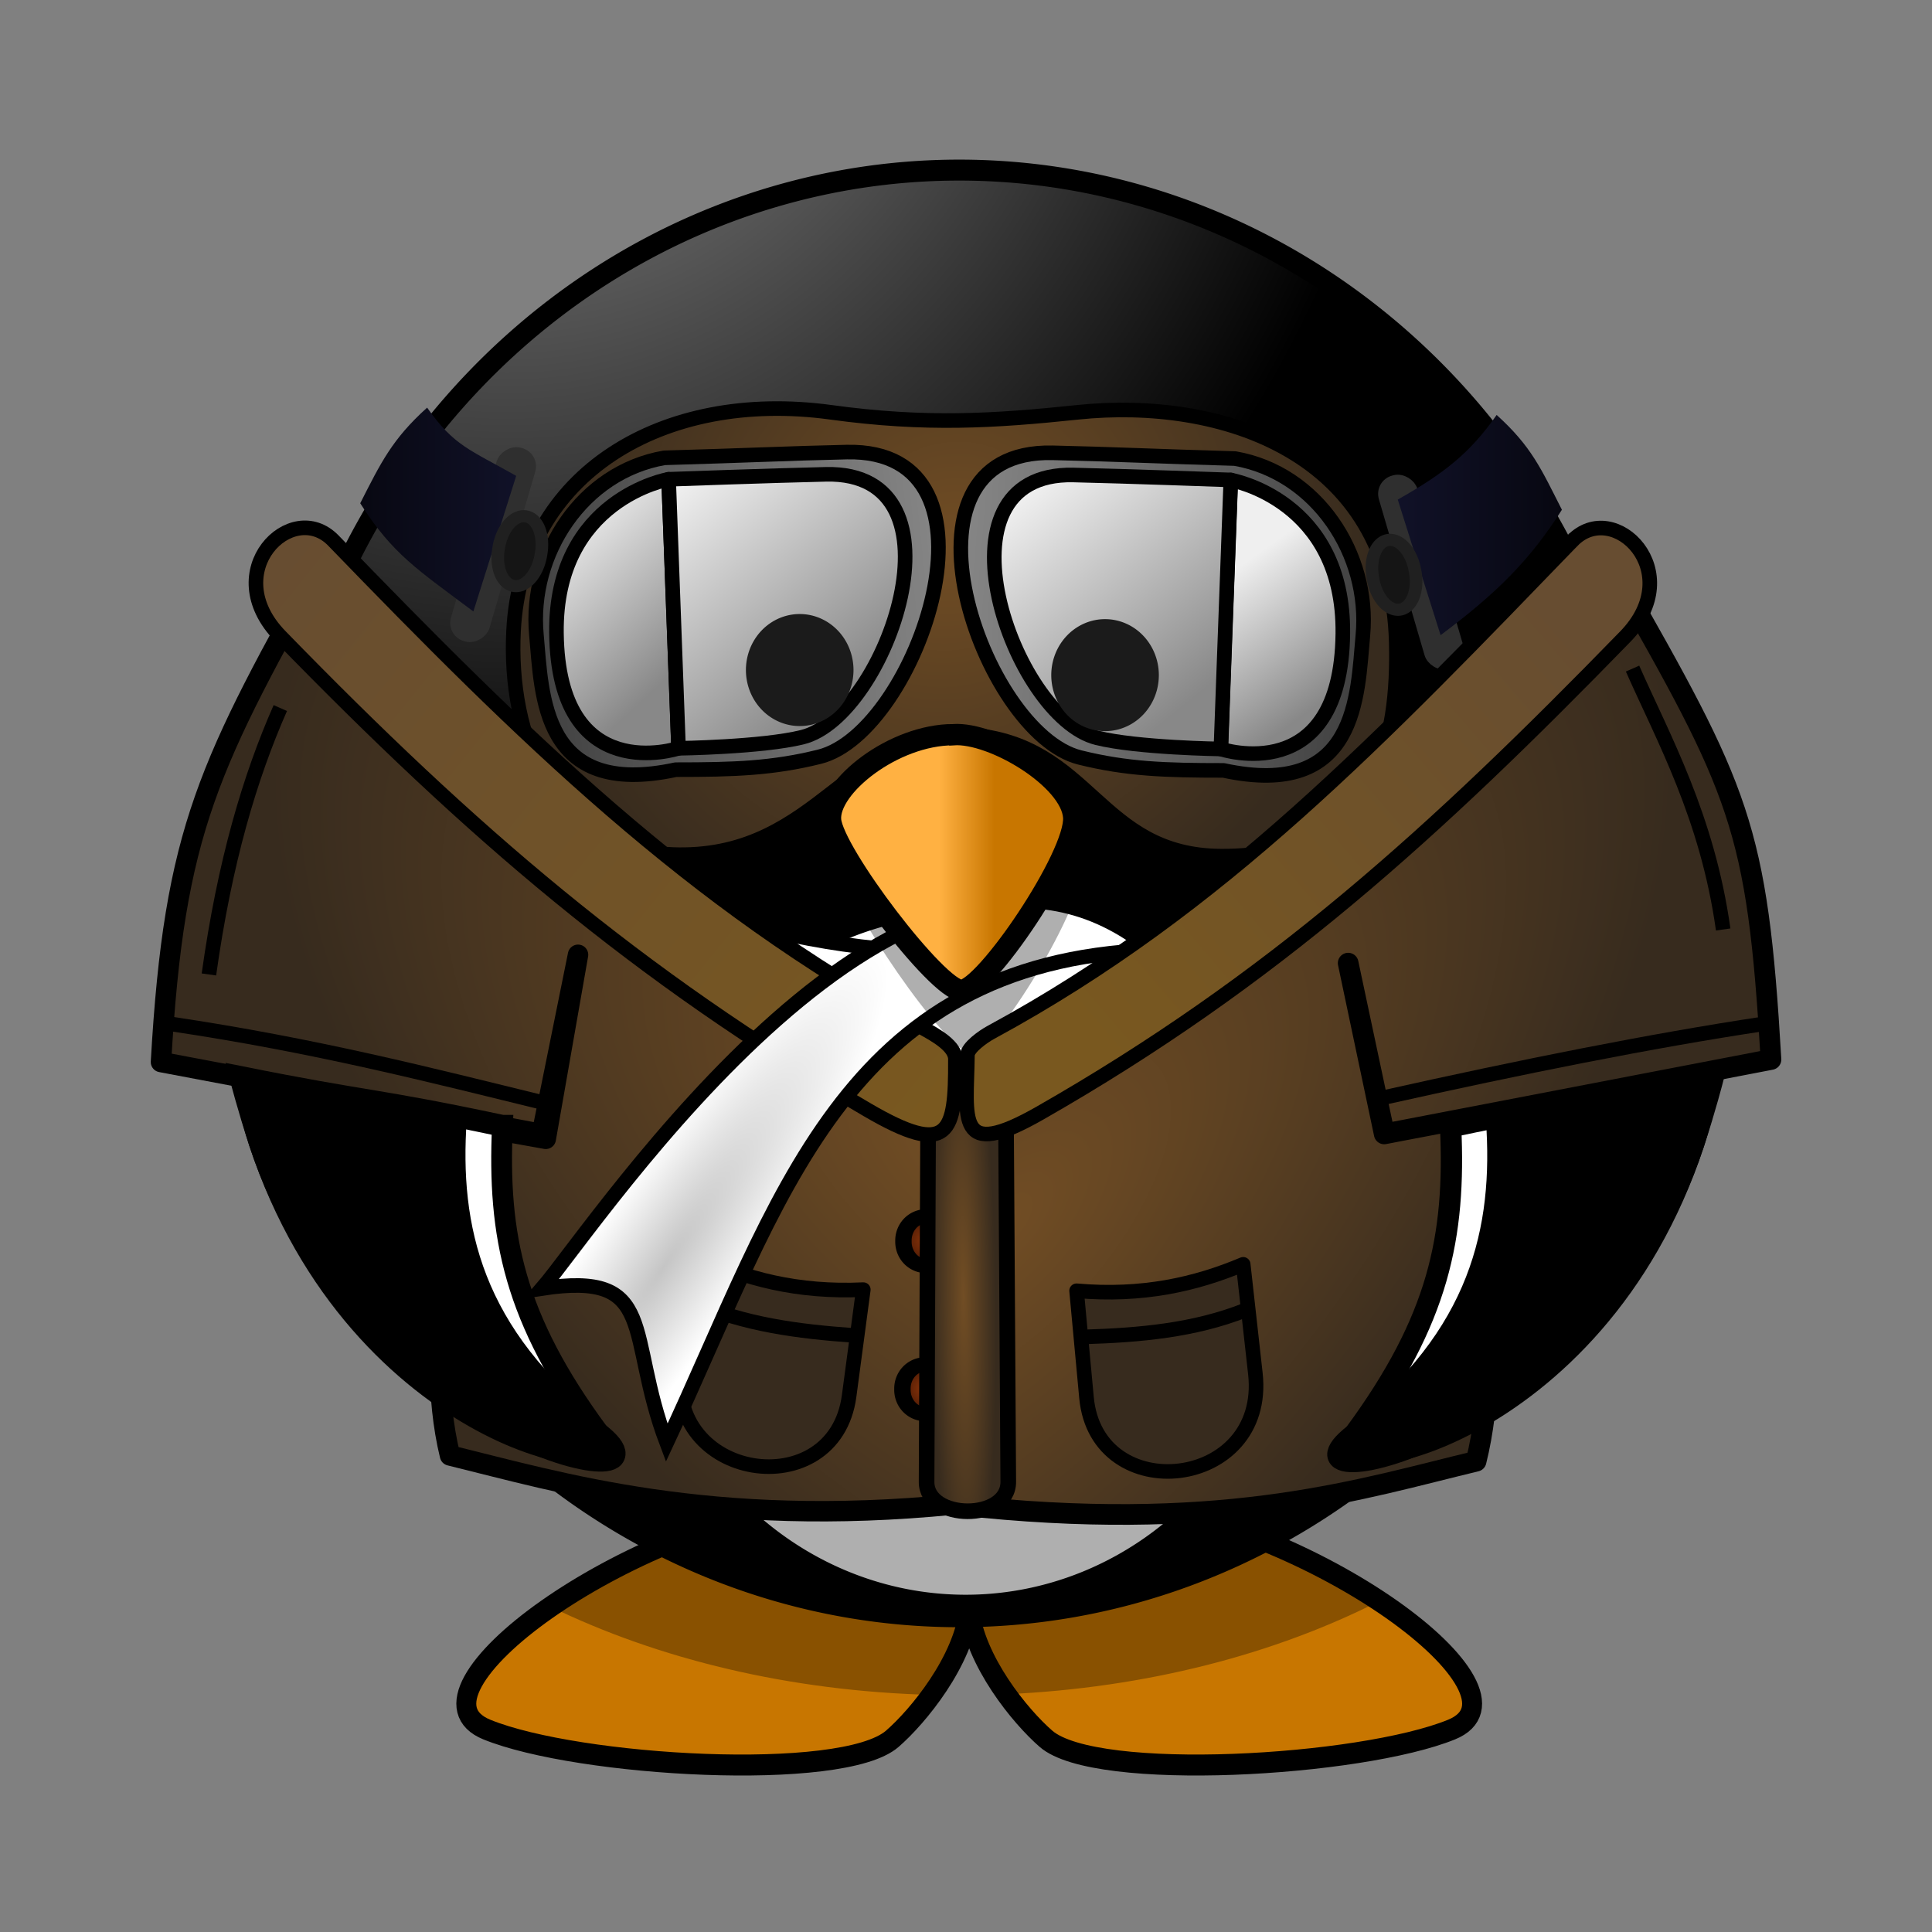 <svg:svg xmlns:dc="http://purl.org/dc/elements/1.1/" xmlns:ns1="http://sodipodi.sourceforge.net/DTD/sodipodi-0.dtd" xmlns:ns2="http://www.inkscape.org/namespaces/inkscape" xmlns:ns3="http://www.w3.org/1999/xlink" xmlns:ns5="http://creativecommons.org/ns#" xmlns:rdf="http://www.w3.org/1999/02/22-rdf-syntax-ns#" xmlns:svg="http://www.w3.org/2000/svg" height="132.429" id="svg18490" version="1.1" viewBox="-7.543 -6.318 132.429 132.429" width="132.429" ns1:docname="pilot_penguin.svg" ns2:version="0.48.4 r9939">
  <svg:rect x="-7.543" y="-6.318" width="132.429" height="132.429" fill="#808080" stroke="none"/>
  <svg:defs id="defs18492">
    <svg:linearGradient id="linearGradient3945">
      <svg:stop id="stop3947" offset="0" style="stop-color:#714d24" />
      <svg:stop id="stop3949" offset="1" style="stop-color:#372b1e" />
    </svg:linearGradient>
    <svg:linearGradient id="linearGradient3923">
      <svg:stop id="stop3925" offset="0" style="stop-color:#414141" />
      <svg:stop id="stop3927" offset="1" style="stop-color:#868686" />
    </svg:linearGradient>
    <svg:radialGradient cx="414.68" cy="-8.88" gradientTransform="matrix(-0 .28 -.609 0 101.73 -39.26)" gradientUnits="userSpaceOnUse" id="radialGradient14887" r="123.55" ns2:collect="always">
      <svg:stop id="stop3205-9-2" offset="0" style="stop-color:#ffb142" />
      <svg:stop id="stop4092-0-5" offset=".887" style="stop-color:#ffb141" />
      <svg:stop id="stop3207-9-5" offset="1" style="stop-color:#c87600" />
    </svg:radialGradient>
    <svg:radialGradient cx="610.46" cy="483.45" gradientTransform="matrix(0 -.482 .432 -0 -151.97 551.35)" gradientUnits="userSpaceOnUse" id="radialGradient14889" r="167.56" ns2:collect="always">
      <svg:stop id="stop3175-8-9-3" offset="0" style="stop-color:#a5a5a5" />
      <svg:stop id="stop3177-5-98-02" offset="1" style="stop-color:#000000" />
    </svg:radialGradient>
    <svg:radialGradient cx="371.45" cy="647.69" gradientTransform="matrix(0 -.744 -.66 0 552.03 582.13)" gradientUnits="userSpaceOnUse" id="radialGradient4053" r="59.255" ns2:collect="always">
      <svg:stop id="stop3175-28-7-6-0" offset="0" style="stop-color:#a5a5a5" />
      <svg:stop id="stop3177-7-3-8-5" offset="1" style="stop-color:#000000" />
    </svg:radialGradient>
    <svg:radialGradient cx="371.45" cy="647.69" gradientTransform="matrix(0 -.683 -.577 0 792.28 952.01)" gradientUnits="userSpaceOnUse" id="radialGradient3179" r="59.255" ns2:collect="always">
      <svg:stop id="stop3175-28-7-6" offset="0" style="stop-color:#a5a5a5" />
      <svg:stop id="stop3177-7-3-8" offset="1" style="stop-color:#000000" />
    </svg:radialGradient>
    <svg:linearGradient gradientUnits="userSpaceOnUse" id="linearGradient3813" x1="-143.76" x2="-132.13" y1="17.793" y2="31.793" ns2:collect="always" ns3:href="#linearGradient3815-7" />
    <svg:linearGradient id="linearGradient3815-7">
      <svg:stop id="stop3817-1" offset="0" style="stop-color:#efefef" />
      <svg:stop id="stop3819-1" offset="1" style="stop-color:#888888" />
    </svg:linearGradient>
    <svg:linearGradient gradientTransform="translate(332.27 674.94)" gradientUnits="userSpaceOnUse" id="linearGradient3058" x1="-152.57" x2="-143.88" y1="21.106" y2="30.543" ns2:collect="always" ns3:href="#linearGradient3815-7" />
    <svg:linearGradient gradientUnits="userSpaceOnUse" id="linearGradient3921" x1="178.17" x2="206.78" y1="701.69" y2="698.69" ns2:collect="always" ns3:href="#linearGradient3923" />
    <svg:linearGradient gradientTransform="matrix(.285 0 0 .299 290.67 569.24)" gradientUnits="userSpaceOnUse" id="linearGradient3968" x1="346.24" x2="359.47" y1="537.41" y2="537.41" ns2:collect="always">
      <svg:stop id="stop4100-0-0" offset="0" style="stop-color:#ffb142" />
      <svg:stop id="stop4104-3-1" offset="1" style="stop-color:#c87600" />
    </svg:linearGradient>
    <svg:linearGradient gradientTransform="matrix(-1 0 0 1 264.6 684.01)" gradientUnits="userSpaceOnUse" id="linearGradient3973" x1="-132.26" x2="-143.63" y1="17.293" y2="31.293" ns2:collect="always" ns3:href="#linearGradient3815-7" />
    <svg:linearGradient gradientTransform="matrix(-1 0 0 1 264.83 683.99)" gradientUnits="userSpaceOnUse" id="linearGradient3976" x1="-144.57" x2="-150.88" y1="23.856" y2="32.668" ns2:collect="always" ns3:href="#linearGradient3815-7" />
    <svg:linearGradient gradientTransform="translate(183,9)" gradientUnits="userSpaceOnUse" id="linearGradient3979" x1="235.57" x2="207.55" y1="702.48" y2="700.11" ns2:collect="always" ns3:href="#linearGradient3923" />
    <svg:radialGradient cx="-125.34" cy="16.613" gradientTransform="matrix(-.701 .661 -.617 -.655 312.56 799.81)" gradientUnits="userSpaceOnUse" id="radialGradient3988" r="30.773" ns2:collect="always" ns3:href="#linearGradient3945" />
    <svg:linearGradient gradientUnits="userSpaceOnUse" id="linearGradient3998" x1="87.766" x2="99.878" y1="29.743" y2="29.743" ns2:collect="always">
      <svg:stop id="stop3994" offset="0" style="stop-color:#111229" />
      <svg:stop id="stop3996" offset="1" style="stop-color:#070710" />
    </svg:linearGradient>
    <svg:linearGradient gradientTransform="matrix(-1 0 0 1 448.61 673.34)" gradientUnits="userSpaceOnUse" id="linearGradient4046" x1="87.766" x2="99.878" y1="29.743" y2="29.743" ns2:collect="always">
      <svg:stop id="stop3994-0" offset="0" style="stop-color:#111229" />
      <svg:stop id="stop3996-5" offset="1" style="stop-color:#070710" />
    </svg:linearGradient>
    <svg:radialGradient cx="406.49" cy="760.32" gradientTransform="matrix(.75 .687 -1.476 1.61 1211.1 -750.83)" gradientUnits="userSpaceOnUse" id="radialGradient4071" r="27.747" ns2:collect="always" ns3:href="#linearGradient3945" />
    <svg:radialGradient cx="389.91" cy="746.81" gradientTransform="matrix(-1.52 -1.396 .719 -.783 446.15 1877.2)" gradientUnits="userSpaceOnUse" id="radialGradient4079" r="27.942" ns2:collect="always" ns3:href="#linearGradient3945" />
    <svg:linearGradient gradientTransform="matrix(-1 0 0 1 448.04 674.98)" gradientUnits="userSpaceOnUse" id="linearGradient4112" x1="48.814" x2="15.85" y1="64.391" y2="36.018" ns2:collect="always">
      <svg:stop id="stop4093-0" offset="0" style="stop-color:#79581f" />
      <svg:stop id="stop4095-8" offset="1" style="stop-color:#674d31" />
    </svg:linearGradient>
    <svg:radialGradient cx="391.27" cy="759.69" gradientTransform="matrix(.664 -.012 .085 6.595 66.622 -4248)" gradientUnits="userSpaceOnUse" id="radialGradient4165" r="3.335" ns2:collect="always" ns3:href="#linearGradient3945" />
    <svg:linearGradient gradientUnits="userSpaceOnUse" id="linearGradient4169" x1="57.483" x2="11.103" y1="69.359" y2="31.706" ns2:collect="always">
      <svg:stop id="stop4093" offset="0" style="stop-color:#79581f" />
      <svg:stop id="stop4095" offset="1" style="stop-color:#674d31" />
    </svg:linearGradient>
    <svg:radialGradient cx="14.179" cy="87.009" gradientTransform="matrix(.165 .113 -.554 .812 83.801 8.293)" gradientUnits="userSpaceOnUse" id="radialGradient4237" r="26.618" ns2:collect="always">
      <svg:stop id="stop4233" offset="0" style="stop-color:#c5c5c5" />
      <svg:stop id="stop4235" offset="1" style="stop-color:#ffffff" />
    </svg:radialGradient>
    <svg:radialGradient cx="56.137" cy="79.113" gradientTransform="matrix(1 0 0 1.157 0 -12.453)" gradientUnits="userSpaceOnUse" id="radialGradient4265" r="1.884" ns2:collect="always">
      <svg:stop id="stop4065" offset="0" style="stop-color:#8d350a" />
      <svg:stop id="stop4067" offset="1" style="stop-color:#310f02" />
    </svg:radialGradient>
    <svg:radialGradient cx="373.85" cy="761.37" gradientTransform="matrix(1 0 0 1.136 0 -103.31)" gradientUnits="userSpaceOnUse" id="radialGradient4307" r="6.781" ns2:collect="always" ns3:href="#linearGradient3945" />
  </svg:defs>
  <ns1:namedview bordercolor="#666666" borderopacity="1.0" fit-margin-bottom="0" fit-margin-left="0" fit-margin-right="0" fit-margin-top="0" id="base" pagecolor="#ffffff" showgrid="false" ns2:current-layer="layer1" ns2:cx="58.673792" ns2:cy="60.623581" ns2:document-units="px" ns2:pageopacity="0.0" ns2:pageshadow="2" ns2:window-height="718" ns2:window-maximized="1" ns2:window-width="1354" ns2:window-x="0" ns2:window-y="0" ns2:zoom="5.0590093" />
  <svg:g id="layer1" transform="translate(-332.5 -674.96)" ns2:groupmode="layer" ns2:label="Ebene 1">
    <svg:g id="g45484-1-6" transform="matrix(.874 0 0 .919 310.01 417.21)">
      <svg:path d="m81.781 385.54c-15.668 1.613-33.638 14.291-26.495 17.056 7.143 2.765 27.873 3.918 31.79 0.692 2.013-1.658 5.614-5.809 6.038-9.704 0.425 3.895 4.016 8.047 6.028 9.704 3.917 3.226 24.658 2.072 31.8-0.692 7.143-2.765-10.827-15.443-26.495-17.056-8.068 0.778-10.97 3.488-11.333 6.598-0.364-3.11-3.265-5.821-11.333-6.598z" id="path3806-0-1-9" style="fill-rule:evenodd;color:#000000;stroke:#000000;stroke-width:1.564;fill:url(#radialGradient14887)" ns2:connector-curvature="0" />
      <svg:path d="m81.784 385.55c-7.69 0.792-15.927 4.249-21.485 7.891 8.417 3.893 18.709 6.292 29.865 6.568 1.43-1.881 2.71-4.187 2.953-6.415 0.241 2.207 1.491 4.493 2.902 6.364 10.973-0.465 21.052-2.98 29.254-6.944-5.538-3.484-13.432-6.703-20.823-7.464-8.068 0.778-10.97 3.488-11.333 6.598-0.364-3.11-3.265-5.821-11.333-6.598z" id="path3194-5-0-5" style="fill-rule:evenodd;fill:#000000;fill-opacity:.314" ns2:connector-curvature="0" />
    </svg:g>
    <svg:g id="g45507-1-2" transform="matrix(.874 0 0 .919 310.01 417.21)">
      <svg:path d="m146.28 340.23a53.948 53.948 0 0 1 -107.9 0 53.948 53.948 0 1 1 107.9 0z" id="path2385-16-4-45" style="color:#000000;stroke:#000000;stroke-linecap:round;stroke-width:1.564;fill:url(#radialGradient14889)" ns2:connector-curvature="0" />
      <svg:path d="m118.99 367.2a26.153 26.153 0 1 1 -52.307 0 26.153 26.153 0 1 1 52.307 0z" id="path3167-8-2-03" style="stroke:#000000;stroke-linecap:round;stroke-width:1.629;fill:#ffffff" ns2:connector-curvature="0" />
      <svg:path d="m144.15 325.23c0.11 1.403 0.173 2.816 0.173 4.246 0 29.779-24.178 53.947-53.957 53.947-24.575 0-45.316-16.459-51.819-38.948 2.17 27.795 25.426 49.701 53.774 49.701 29.779 0 53.957-24.168 53.957-53.947 0-5.204-0.751-10.237-2.128-14.999z" id="path2411-0-7-9" style="fill:#000000;fill-opacity:.314" ns2:connector-curvature="0" />
    </svg:g>
    <svg:path d="m76.614 56.146c-12.511 3.507-23.757 4.144-37.272-0.376 18.947 16.981 19.211 17.244 37.272 0.376z" id="path4229" style="stroke:#000000;stroke-width:1px;fill:#ffffff" transform="translate(332.5 674.96)" ns1:nodetypes="ccc" ns2:connector-curvature="0" />
    <svg:path d="m360.16 711.86c0.56-10.782 10.261-16.531 21.754-14.956 6.515 0.893 11.191 0.598 16.91 0 9.794-1.024 21.528 2.686 21.839 15.806 0.149 6.298-1.08 14.652-11.982 14.616-8.519-0.028-8.909-7.745-17.335-8.328-8.046-0.556-10.195 8.333-19.861 8.228-8.804-0.096-11.695-8.25-11.325-15.366z" id="path3041" style="stroke:#000000;stroke-width:1px;fill:url(#radialGradient3988)" ns1:nodetypes="ssssssss" ns2:connector-curvature="0" />
    <svg:g id="g3845" transform="translate(183,9)">
      <svg:path d="m200 690.63c11.61-0.256 4.812 19.22-1.871 20.882-3.211 0.799-5.847 0.888-9.85 0.887-9.212 1.989-9.173-5.13-9.555-9.259-0.513-5.545 3.151-11.141 8.767-12.116 5.7-0.163 8.471-0.305 12.51-0.394z" id="path3043-5" style="stroke-linejoin:round;stroke:#000000;stroke-linecap:round;fill:url(#linearGradient3921)" ns1:nodetypes="sscscs" ns2:connector-curvature="0" />
      <svg:path d="m188.47 710.93s-8.248 2.755-8.371-7.903c-0.106-9.191 7.687-10.534 7.687-10.534z" id="path3043-1" style="stroke-linejoin:round;stroke:#000000;stroke-linecap:round;stroke-width:1px;fill:url(#linearGradient3058)" ns1:nodetypes="cscc" ns2:connector-curvature="0" />
      <svg:path d="m-133.92 17.194c10.016-0.221 4.152 16.581-1.615 18.015-2.77 0.689-8.498 0.765-8.498 0.765l-0.68-18.44s7.308-0.263 10.792-0.34z" id="path3043" style="stroke-linejoin:round;stroke:#000000;stroke-linecap:round;stroke-width:1px;fill:url(#linearGradient3813)" transform="translate(332.5 674.96)" ns1:nodetypes="ssccs" ns2:connector-curvature="0" />
    </svg:g>
    <svg:path d="m397.1 699.68c-11.61-0.256-4.812 19.22 1.871 20.882 3.211 0.799 5.847 0.888 9.85 0.887 9.212 1.989 9.173-5.13 9.555-9.259 0.513-5.545-3.151-11.141-8.767-12.116-5.7-0.163-8.471-0.305-12.51-0.394z" id="path3043-5-8" style="stroke-linejoin:round;stroke:#000000;stroke-linecap:round;fill:url(#linearGradient3979)" ns1:nodetypes="sscscs" ns2:connector-curvature="0" />
    <svg:path d="m408.63 719.98s8.248 2.755 8.371-7.903c0.106-9.191-7.687-10.534-7.687-10.534z" id="path3043-1-7" style="stroke-linejoin:round;stroke:#000000;stroke-linecap:round;stroke-width:1px;fill:url(#linearGradient3976)" ns1:nodetypes="cscc" ns2:connector-curvature="0" />
    <svg:path d="m398.53 701.2c-10.016-0.221-4.152 16.581 1.615 18.015 2.77 0.689 8.498 0.765 8.498 0.765l0.68-18.44s-7.308-0.263-10.792-0.34z" id="path3043-8" style="stroke-linejoin:round;stroke:#000000;stroke-linecap:round;stroke-width:1px;fill:url(#linearGradient3973)" ns1:nodetypes="ssccs" ns2:connector-curvature="0" />
    <svg:path d="m382.73 714.57a2.957 3.109 0 0 1 -5.914 0 2.957 3.109 0 1 1 5.914 0z" id="path3163-3-7-6" style="stroke:#1b1b1b;stroke-linecap:round;stroke-width:1.46;fill:#1b1b1b" ns2:connector-curvature="0" />
    <svg:path d="m403.66 714.92a2.957 3.109 0 1 1 -5.914 0 2.957 3.109 0 1 1 5.914 0z" id="path3165-6-9-52" style="stroke:#1b1b1b;stroke-linecap:round;stroke-width:1.46;fill:#1b1b1b" ns2:connector-curvature="0" />
    <svg:g id="g4000">
      <svg:rect height="12.97" id="rect3855" ry=".911" style="stroke-linejoin:round;stroke:#2f2f2f;stroke-linecap:round;stroke-width:.841;fill:#2f2f2f" transform="matrix(.966 -.258 .281 .96 0 0)" width="1.894" x="205.64" y="786.39" />
      <svg:path d="m88.266 27.926c3.168-1.794 4.939-3.168 6.779-5.801 2.399 2.167 3.052 3.704 4.473 6.499-2.213 3.494-4.496 5.731-8.316 8.596z" id="path3990" style="fill:url(#linearGradient3998)" transform="translate(332.5 674.96)" ns1:nodetypes="ccccc" ns2:connector-curvature="0" />
      <svg:path d="m-93.049 29.048a1.7 2.847 0 1 1 -3.399 0 1.7 2.847 0 1 1 3.399 0z" id="path3835" style="stroke-linejoin:round;stroke:#202020;stroke-linecap:round;fill:#151515" transform="matrix(.852 -.135 .141 .818 497.14 671.49)" ns1:cx="-94.748398" ns1:cy="29.047764" ns1:rx="1.6995229" ns1:ry="2.8467009" ns1:type="arc" />
    </svg:g>
    <svg:path d="m347.5 706.3c9.803 17.933 22.114 22.588 42.975 35.367l-0.135 30.1c-16.697 1.651-26.97-1.507-34.538-3.36-1.966-8.027 0.802-18.445 0.946-22.714l5.618 1.01 2.212-12.614-2.485 12.285-26.102-4.935c0.913-16.004 3.24-20.332 11.507-35.139z" id="path3211-2" style="stroke-linejoin:round;stroke:#000000;stroke-linecap:round;stroke-width:1.401;fill:url(#radialGradient4079)" ns1:nodetypes="cccccccccc" ns2:connector-curvature="0" />
    <svg:rect height="12.97" id="rect3855-3" ry=".911" style="stroke-linejoin:round;stroke:#2f2f2f;stroke-linecap:round;stroke-width:.841;fill:#2f2f2f" transform="matrix(-.966 -.258 -.281 .96 0 0)" width="1.894" x="-543.81" y="583.01" />
    <svg:path d="m360.34 701.26c-3.168-1.794-4.265-2.046-6.106-4.678-2.399 2.167-3.164 3.76-4.585 6.556 2.213 3.494 3.935 4.552 7.755 7.417z" id="path3990-1" style="fill:url(#linearGradient4046)" ns1:nodetypes="ccccc" ns2:connector-curvature="0" />
    <svg:path d="m-93.049 29.048a1.7 2.847 0 1 1 -3.399 0 1.7 2.847 0 1 1 3.399 0z" id="path3835-5" style="stroke-linejoin:round;stroke:#202020;stroke-linecap:round;fill:#151515" transform="matrix(-.852 -.135 -.141 .818 283.96 669.87)" ns1:cx="-94.748398" ns1:cy="29.047764" ns1:rx="1.6995229" ns1:ry="2.8467009" ns1:type="arc" />
    <svg:path d="m392.5 741.77-0.229 30.198c17.037 1.652 26.144-1.311 33.866-3.165 2.006-8.032-0.192-18.639-0.685-23.507l-5.597 1.065-2.488-11.702 2.471 11.708 26.511-5.1c-0.931-16.015-2.144-18.413-10.58-33.229-8.773 12.837-30.342 25.567-43.271 33.731z" id="path3211" style="stroke-linejoin:round;stroke:#000000;stroke-linecap:round;stroke-width:1.416;fill:url(#radialGradient4071)" ns1:nodetypes="cccccccccc" ns2:connector-curvature="0" />
    <svg:path d="m57.521 79.113a1.384 1.68 0 1 1 -2.767 0 1.384 1.68 0 1 1 2.767 0z" id="path4249-2" style="stroke-linejoin:round;stroke:#000000;stroke-linecap:round;fill:url(#radialGradient4265)" transform="matrix(1.124 0 0 .985 325.27 685.94)" ns1:cx="56.137474" ns1:cy="79.113312" ns1:rx="1.3836701" ns1:ry="1.6801709" ns1:type="arc" />
    <svg:path d="m57.521 79.113a1.384 1.68 0 1 1 -2.767 0 1.384 1.68 0 1 1 2.767 0z" id="path4249" style="stroke-linejoin:round;stroke:#000000;stroke-linecap:round;fill:url(#radialGradient4265)" transform="matrix(1.124 0 0 .985 325.34 675.79)" ns1:cx="56.137474" ns1:cy="79.113312" ns1:rx="1.3836701" ns1:ry="1.6801709" ns1:type="arc" />
    <svg:path d="m388.47 770.22c-0.011 2.654 5.616 2.712 5.599-0.013l-0.159-25.268c-0.016-2.55-5.322-2.605-5.333-0.027z" id="path4081-7-3" style="stroke:#000000;stroke-width:1.071px;fill:url(#radialGradient4165)" ns1:nodetypes="sssss" ns2:connector-curvature="0" />
    <svg:path d="m15.31 30.736c12.897 13.335 24.492 24.788 40.284 33.346 1.022 0.554 2.404 1.334 2.35 2.252 0.019 5.012-0.39 6.719-6.027 3.426-15.834-9.247-27.157-19.015-40.241-32.46-4.341-4.46 0.794-9.5 3.634-6.564z" id="path4081" style="stroke:#000000;stroke-width:1px;fill:url(#linearGradient4169)" transform="translate(332.5 674.96)" ns1:nodetypes="sscsss" ns2:connector-curvature="0" />
    <svg:g id="g4175" style="fill:url(#radialGradient4307)" transform="translate(4.001 .6)">
      <svg:path d="m36.29 79.212c3.216 1.509 6.833 2.482 11.341 2.268l-0.972 7.29c-1.008 7.56-12.709 5.822-11.503-2.106z" id="path4171" style="stroke-linejoin:round;stroke:#000000;stroke-linecap:round;stroke-width:1px;fill:url(#radialGradient4307)" transform="translate(332.5 674.96)" ns1:nodetypes="ccssc" ns2:connector-curvature="0" />
      <svg:path d="m36.048 82.359c3.413 1.508 7.133 1.993 10.918 2.259" id="path4173" style="stroke:#000000;stroke-width:1px;fill:url(#radialGradient4307)" transform="translate(332.5 674.96)" ns1:nodetypes="cc" ns2:connector-curvature="0" />
    </svg:g>
    <svg:path d="m38.155 92.578c7.736-16.475 11.997-32.949 33.282-33.773-16.73-13.758-37.961 18.69-41.833 23.196 8.02-1.227 5.724 3.123 8.551 10.577z" id="path4227" style="stroke:#000000;stroke-width:1px;fill:url(#radialGradient4237)" transform="translate(332.5 674.96)" ns1:nodetypes="cccc" ns2:connector-curvature="0" />
    <svg:g id="g45488-4-0-2" transform="matrix(-.874 0 0 .919 473.82 417.04)">
      <svg:path d="m130.92 357.75c0.393 8.184-0.915 14.37-7.555 22.935-3.131 4.038 18.856 0.681 26.629-21.696 0.911-2.622 1.519-4.89 1.519-4.89-10.271 1.957-10.341 1.587-20.592 3.651z" id="path3800-9-7-4-7" style="fill-rule:evenodd;stroke:#000000;stroke-width:1.629;fill:#ffffff" ns1:nodetypes="csscc" ns2:connector-curvature="0" />
      <svg:path d="m134.53 357.25c0.601 8.066-1.21 16.123-11.16 23.433-7.373 5.416 18.856 0.681 26.629-21.696 0.641-1.844 1.316-4.788 1.316-4.788z" id="path3802-9-1-4-2" style="fill-rule:evenodd;stroke:#000000;stroke-width:1.629;fill:url(#radialGradient4053)" ns1:nodetypes="csscc" ns2:connector-curvature="0" />
    </svg:g>
    <svg:path d="m424.39 745.88c0.343 7.519-0.799 13.202-6.6 21.07-2.735 3.71 16.473 0.626 23.264-19.932 0.796-2.409 1.327-4.492 1.327-4.492-8.973 1.798-9.034 1.458-17.99 3.354z" id="path3800-9-7-4" style="fill-rule:evenodd;stroke:#000000;stroke-width:1.46;fill:#ffffff" ns1:nodetypes="csscc" ns2:connector-curvature="0" />
    <svg:path d="m427.54 745.42c0.525 7.41-1.057 14.813-9.75 21.528-6.441 4.976 16.473 0.626 23.264-19.932 0.56-1.694 1.15-4.399 1.15-4.399z" id="path3802-9-1-4" style="fill-rule:evenodd;stroke:#000000;stroke-width:1.46;fill:url(#radialGradient3179)" ns1:nodetypes="csscc" ns2:connector-curvature="0" />
    <svg:path d="m432.73 705.71c-12.897 13.335-24.049 25.132-39.841 33.69-0.543 0.294-1.613 1.049-1.619 1.569-0.051 4.38-0.853 7.297 4.976 3.967 15.921-9.096 27.036-19.217 40.12-32.662 4.341-4.461-0.794-9.501-3.634-6.564z" id="path4081-7" style="stroke:#000000;stroke-width:1px;fill:url(#linearGradient4112)" ns1:nodetypes="ssssss" ns2:connector-curvature="0" />
    <svg:g id="g4175-2" style="fill:url(#radialGradient4307)" transform="matrix(-.999 -.04 -.04 .999 808.76 16.639)">
      <svg:path d="m36.29 79.212c3.216 1.509 6.833 2.482 11.341 2.268l-0.972 7.29c-1.008 7.56-12.709 5.822-11.503-2.106z" id="path4171-6" style="stroke-linejoin:round;stroke:#000000;stroke-linecap:round;stroke-width:1px;fill:url(#radialGradient4307)" transform="translate(332.5 674.96)" ns1:nodetypes="ccssc" ns2:connector-curvature="0" />
      <svg:path d="m36.048 82.359c3.413 1.508 7.133 1.993 10.918 2.259" id="path4173-1" style="stroke:#000000;stroke-width:1px;fill:url(#radialGradient4307)" transform="translate(332.5 674.96)" ns1:nodetypes="cc" ns2:connector-curvature="0" />
    </svg:g>
    <svg:path d="m11.671 42.216c-2.084 4.728-3.812 10.526-4.894 18.26" id="path4203" style="stroke:#000000;stroke-width:1px;fill:none" transform="translate(332.5 674.96)" ns1:nodetypes="cc" ns2:connector-curvature="0" />
    <svg:path d="m436.86 714.47c2.084 4.727 5.13 10.149 6.212 17.883" id="path4203-0" style="stroke:#000000;stroke-width:1px;fill:none" ns1:nodetypes="cc" ns2:connector-curvature="0" />
    <svg:path d="m4.141 63.864c9.955 1.48 17.772 3.494 25.789 5.459" id="path4223" style="stroke:#000000;stroke-width:1px;fill:none" transform="translate(332.5 674.96)" ns1:nodetypes="cc" ns2:connector-curvature="0" />
    <svg:path d="m87.156 68.947c9.641-2.154 18.529-3.931 26.166-5.082" id="path4225" style="stroke:#000000;stroke-width:1px;fill:none" transform="translate(332.5 674.96)" ns1:nodetypes="cc" ns2:connector-curvature="0" />
    <svg:path d="m390.96 721.5c-4.122 0-8.602 3.947-8.422 6.44 0.179 2.493 7.347 12.88 8.96 12.88s7.885-10.18 7.706-13.088c-0.179-2.909-5.555-6.44-8.243-6.232z" id="path3393-6-2-5" style="fill-rule:evenodd;fill:#000000;fill-opacity:.314" ns2:connector-curvature="0" />
    <svg:path d="m390.31 719c-4.122 0-8.602 3.58-8.422 5.842s7.347 11.684 8.96 11.684 7.885-9.234 7.706-11.872-5.555-5.842-8.243-5.653z" id="path2391-7-0-7" style="fill-rule:evenodd;stroke:#000000;stroke-width:1.46;fill:url(#linearGradient3968)" ns2:connector-curvature="0" />
  </svg:g>
</svg:svg>
